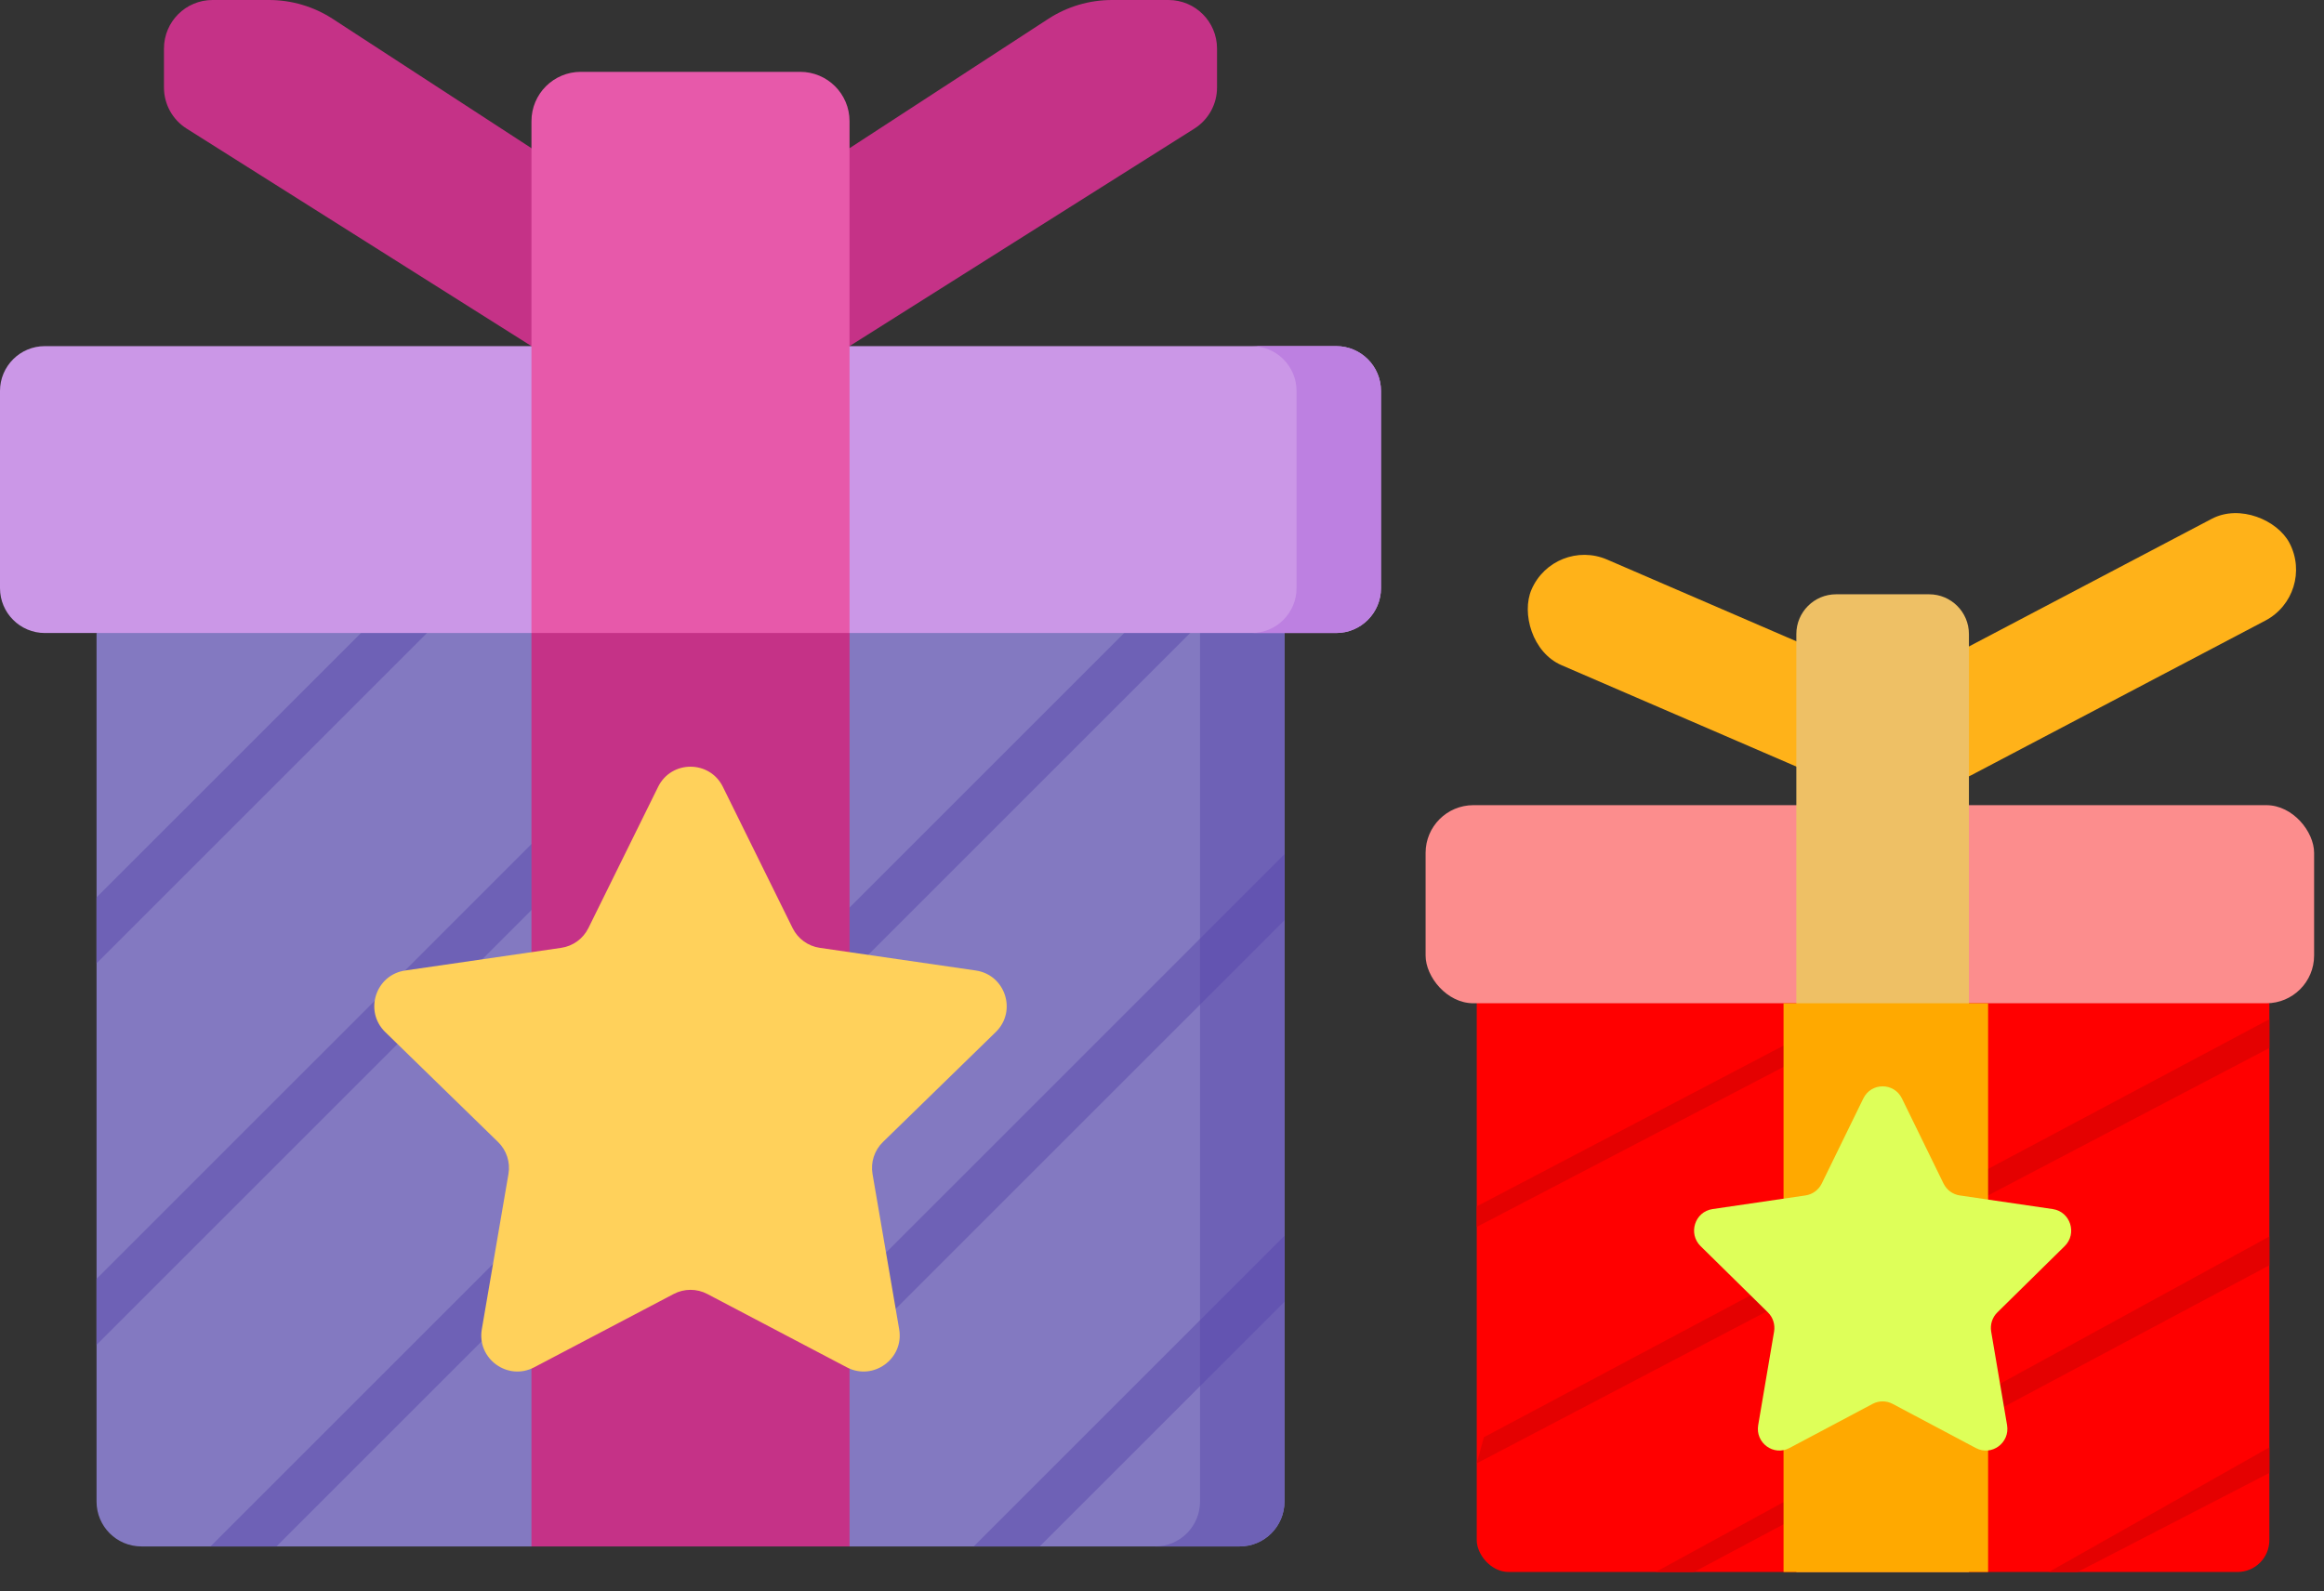 <svg width="292" height="200" viewBox="0 0 292 200" fill="none" xmlns="http://www.w3.org/2000/svg">
<rect x="0" y="0" width="292" height="200" fill="#333333" stroke="none"/>
<path d="M161.389 79.558V188.721C161.389 191.838 158.867 194.36 155.754 194.36H106.742L86.758 190.954L85.957 191.091L75.961 192.796L66.775 194.36H17.766C14.653 194.36 12.131 191.838 12.131 188.721V79.558L48.484 76.43L57.561 75.648L86.762 73.137L98.698 74.166L106.331 74.823L142.845 77.963L150.479 78.62L161.389 79.558Z" fill="#8379C1"/>
<path d="M150.778 79.559V188.721C150.778 191.838 148.255 194.36 145.143 194.36H155.754C158.867 194.36 161.389 191.838 161.389 188.721V79.559L153.266 78.86L150.778 79.559Z" fill="#6E61B6"/>
<path d="M57.561 75.648L12.131 121.078V112.784L48.484 76.43L57.561 75.648Z" fill="#6E61B6"/>
<path d="M106.331 74.823L12.131 169.023V160.728L98.698 74.166L106.331 74.823Z" fill="#6E61B6"/>
<path d="M150.479 78.62L34.739 194.36H26.448L142.845 77.963L150.479 78.62Z" fill="#6E61B6"/>
<path d="M161.389 107.36V115.658L85.957 191.091L75.961 192.796L150.776 117.973L161.389 107.36Z" fill="#6E61B6"/>
<path d="M161.389 155.312V163.611L150.776 174.224L130.636 194.36H122.341L150.776 165.926L161.389 155.312Z" fill="#6E61B6"/>
<path d="M161.389 107.36V115.658L150.776 126.272V117.973L161.389 107.36Z" fill="#6354B1"/>
<path d="M150.776 165.926L161.389 155.312V163.611L150.776 174.224V165.926Z" fill="#6354B1"/>
<path d="M173.516 49.138V73.919C173.516 77.032 170.994 79.559 167.881 79.559H5.635C2.522 79.559 0 77.032 0 73.919V49.138C0 46.025 2.522 43.502 5.635 43.502H167.881C170.994 43.502 173.516 46.025 173.516 49.138Z" fill="#CB97E7"/>
<path d="M150.07 16.162C151.84 15.044 152.914 13.097 152.914 11.003V6.099C152.914 2.731 150.183 0 146.815 0H139.713C136.868 0 134.085 0.826 131.702 2.378L106.74 18.625L102.095 30.415L106.74 43.502L150.07 16.162Z" fill="#C53287"/>
<path d="M66.777 43.502L71.778 30.414L66.777 18.625L41.815 2.378C39.431 0.826 36.648 0 33.804 0H26.702C23.333 0 20.602 2.731 20.602 6.099V11.003C20.602 13.096 21.676 15.044 23.447 16.161L66.777 43.502Z" fill="#C53287"/>
<path d="M106.742 79.559V194.36H66.775V79.559L86.758 74.458L106.742 79.559Z" fill="#C53287"/>
<path d="M167.881 43.502H157.27C160.382 43.502 162.905 46.025 162.905 49.138V73.919C162.905 77.032 160.382 79.559 157.27 79.559H167.881C170.994 79.559 173.516 77.032 173.516 73.919V49.138C173.516 46.025 170.994 43.502 167.881 43.502Z" fill="#BD80E1"/>
<path d="M106.74 15.228C106.74 11.804 103.964 9.029 100.541 9.029H72.975C69.552 9.029 66.776 11.804 66.776 15.228L66.774 79.558H106.741L106.74 15.228Z" fill="#E759AA"/>
<path d="M88.868 162.631L106.398 171.847C109.724 173.596 113.612 170.771 112.977 167.066L109.629 147.547C109.377 146.076 109.865 144.575 110.934 143.534L125.115 129.71C127.806 127.086 126.321 122.516 122.601 121.975L103.003 119.127C101.526 118.913 100.249 117.985 99.589 116.647L90.824 98.888C89.161 95.518 84.355 95.518 82.691 98.888L73.927 116.647C73.266 117.985 71.989 118.913 70.512 119.127L50.914 121.975C47.194 122.516 45.709 127.086 48.401 129.71L62.582 143.534C63.651 144.575 64.138 146.076 63.886 147.547L60.538 167.066C59.903 170.771 63.791 173.596 67.118 171.847L84.647 162.631C85.969 161.937 87.547 161.937 88.868 162.631Z" fill="#FFD15B"/>
<rect x="234.536" y="88.01" width="56.22" height="14.457" rx="7.228" transform="rotate(-27.741 234.536 88.01)" fill="#FFB219"/>
<rect x="241.172" y="103.027" width="56.22" height="14.457" rx="7.228" transform="rotate(-156.64 241.172 103.027)" fill="#FFB219"/>
<rect x="185.545" y="115.652" width="99.59" height="81.92" rx="4" fill="#FF0000"/>
<path d="M185.545 151.62L240.045 123.053L241.163 125.187L185.545 154.203L185.545 151.62Z" fill="#E40101"/>
<path d="M186.446 180.636L285.134 128.101L285.134 131.715L185.545 183.919L186.446 180.636Z" fill="#E40101"/>
<path d="M208.033 197.572L285.134 155.408L285.134 159.022L212.851 197.572L208.033 197.572Z" fill="#E40101"/>
<path d="M257.426 197.573L285.134 181.911L285.134 185.124L261.04 197.573L257.426 197.573Z" fill="#E40101"/>
<rect x="179.12" y="101.196" width="111.637" height="24.897" rx="6" fill="#FC8D8D"/>
<path d="M225.702 79.692C225.702 76.931 227.94 74.692 230.702 74.692H242.387C245.148 74.692 247.387 76.931 247.387 79.692V197.573H225.702V79.692Z" fill="#EEC065"/>
<rect x="224.095" y="126.093" width="25.701" height="71.48" fill="#FFA900"/>
<path d="M237.803 176.444L248.256 181.993C250.24 183.046 252.558 181.345 252.179 179.114L250.183 167.36C250.033 166.474 250.323 165.57 250.961 164.943L259.417 156.618C261.022 155.038 260.137 152.285 257.918 151.96L246.232 150.245C245.351 150.116 244.589 149.557 244.196 148.751L238.969 138.056C237.977 136.027 235.111 136.027 234.119 138.056L228.893 148.751C228.499 149.557 227.737 150.116 226.857 150.245L215.17 151.96C212.952 152.285 212.066 155.038 213.671 156.618L222.128 164.943C222.765 165.57 223.056 166.474 222.905 167.36L220.909 179.114C220.53 181.345 222.849 183.046 224.833 181.993L235.286 176.444C236.074 176.025 237.015 176.025 237.803 176.444Z" fill="#DEFF59"/>
</svg>
